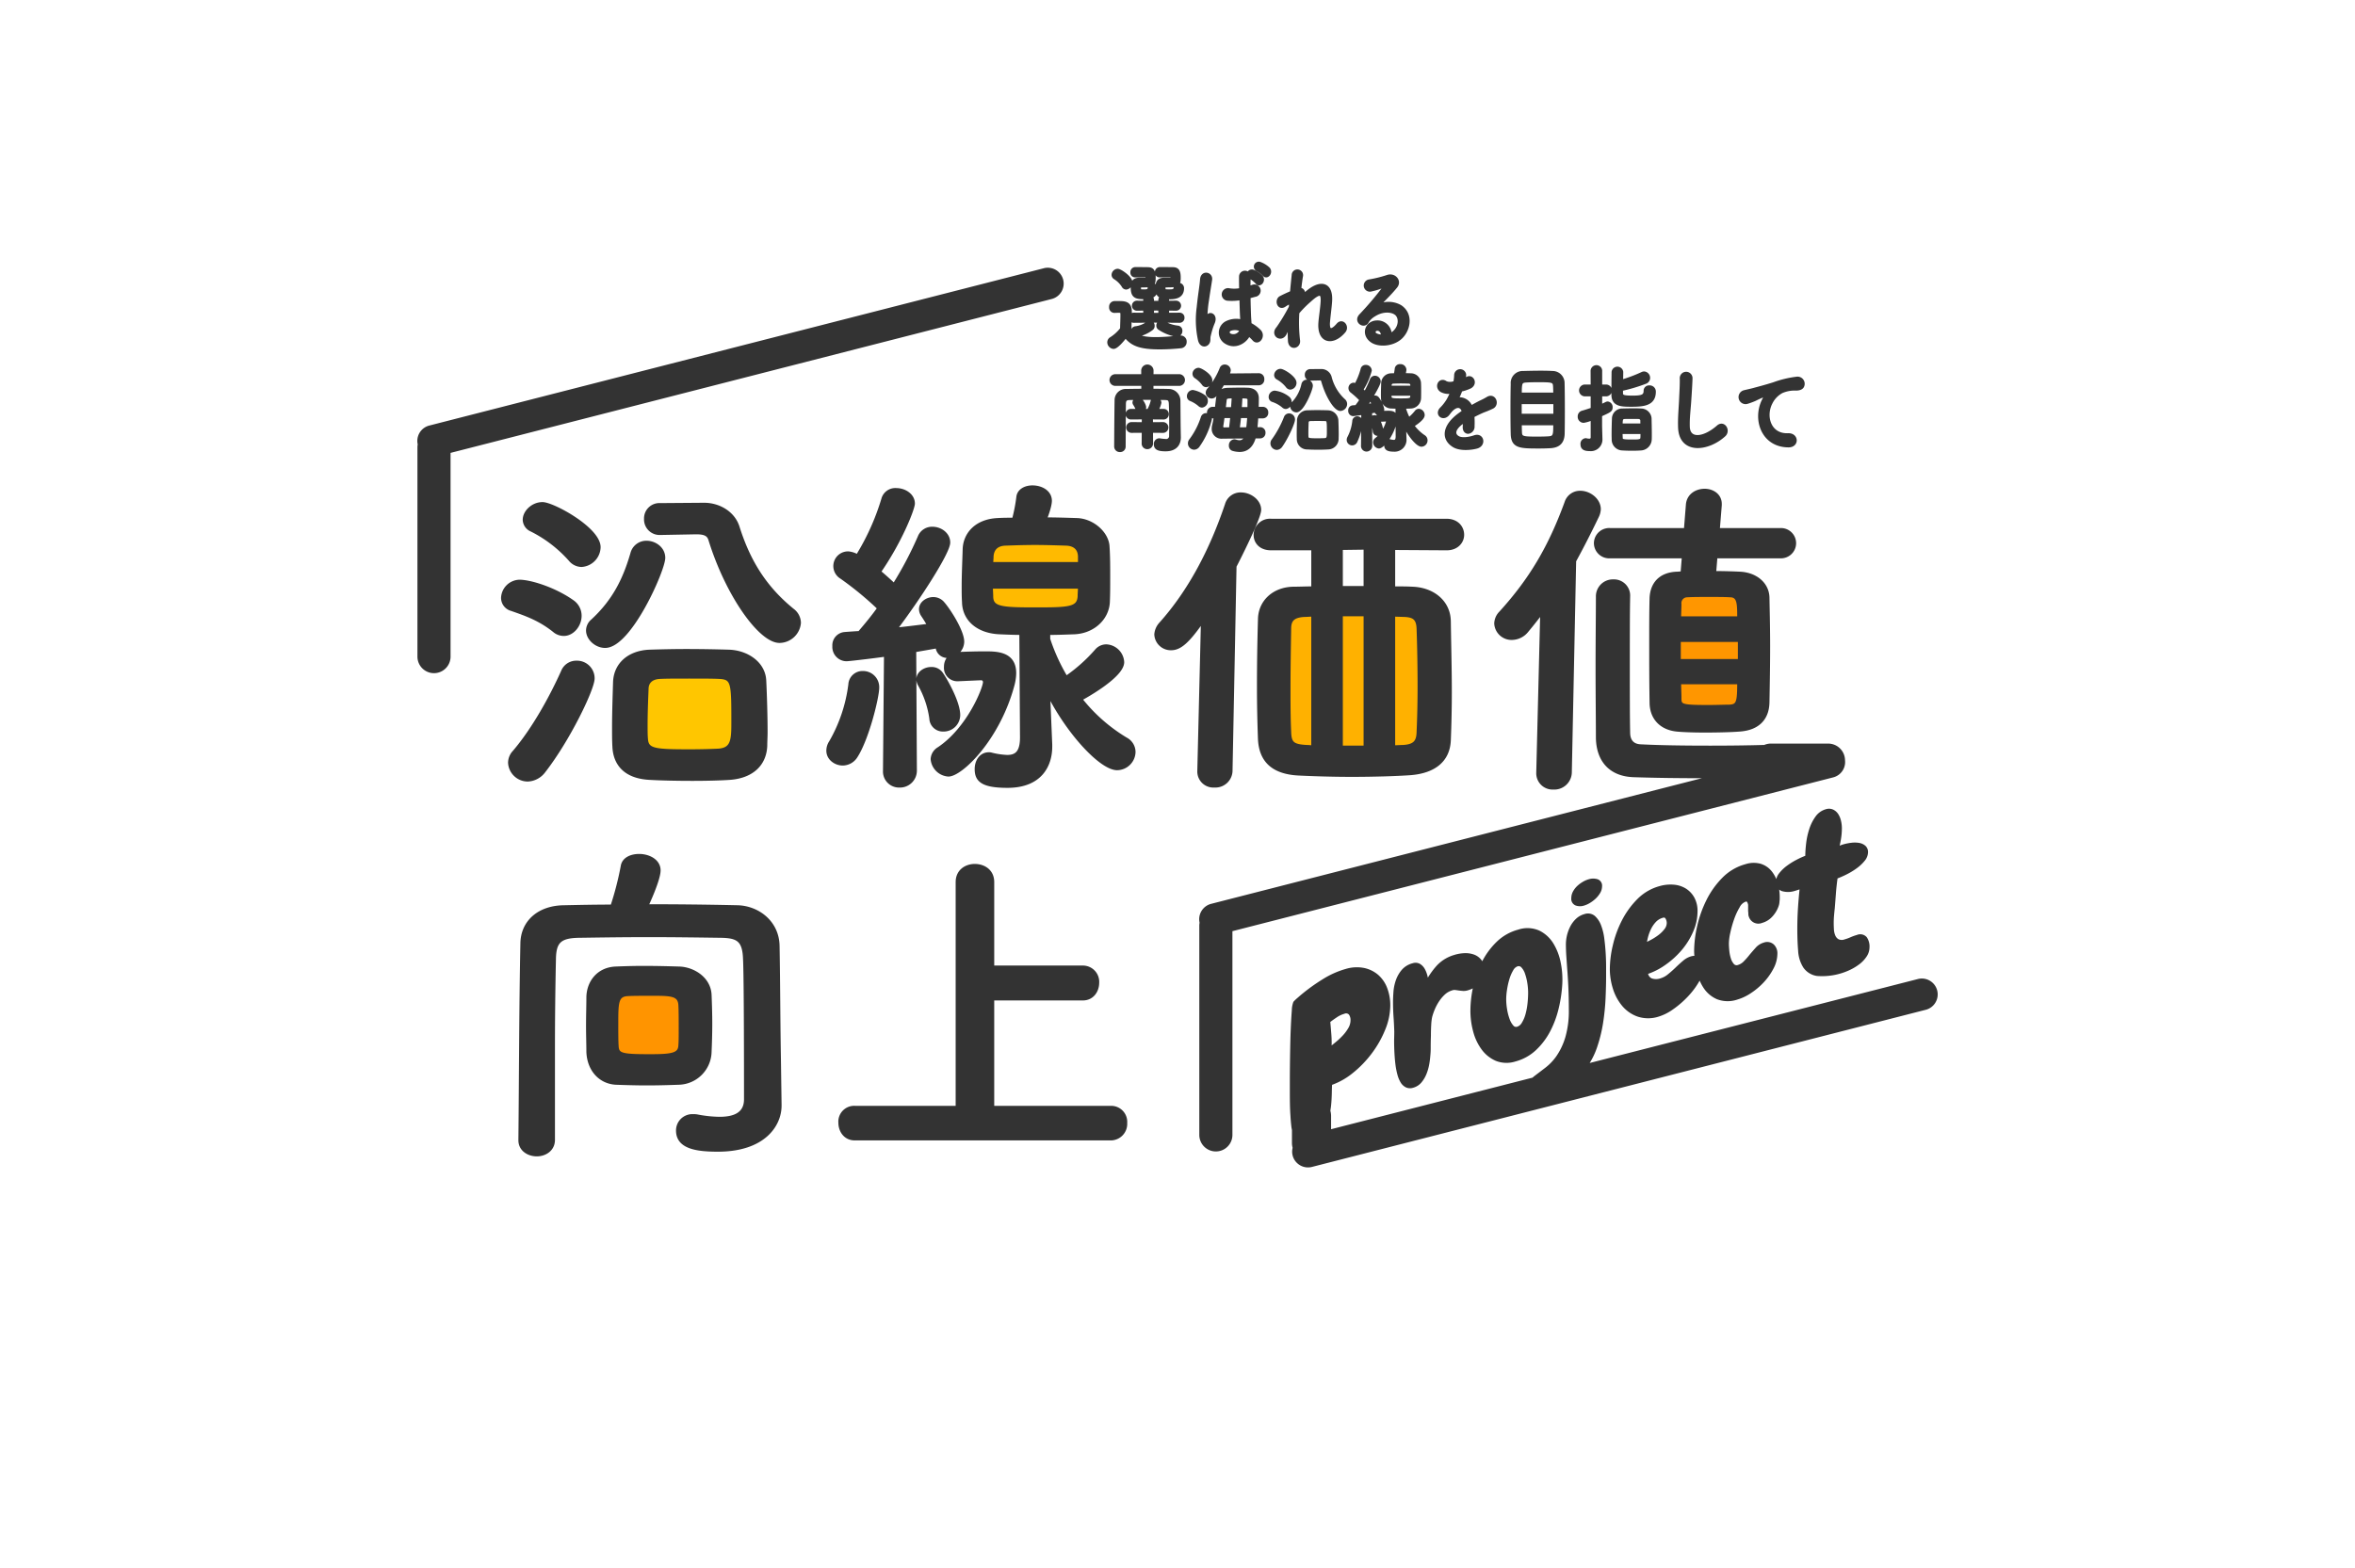 <svg id="logo-pc" xmlns="http://www.w3.org/2000/svg" xmlns:xlink="http://www.w3.org/1999/xlink" width="659" height="439" viewBox="0 0 659 439">
  <defs>
    <style>
      .cls-1 {
        fill: #fff;
        filter: url(#filter);
      }

      .cls-1, .cls-2, .cls-3, .cls-4, .cls-5, .cls-6, .cls-7 {
        fill-rule: evenodd;
      }

      .cls-2 {
        fill: #ffc600;
      }

      .cls-3 {
        fill: #ffba00;
      }

      .cls-4 {
        fill: #ffb100;
      }

      .cls-5 {
        fill: #ff9600;
      }

      .cls-6 {
        fill: #ff9400;
      }

      .cls-7 {
        fill: #333;
        stroke: #333;
        stroke-linejoin: round;
        stroke-width: 1px;
      }
    </style>
    <filter id="filter" x="471" y="283" width="659" height="439" filterUnits="userSpaceOnUse">
      <feOffset result="offset" dy="20" in="SourceAlpha"/>
      <feGaussianBlur result="blur" stdDeviation="6.325"/>
      <feFlood result="flood" flood-color="$shadowColor" flood-opacity="0.15"/>
      <feComposite result="composite" operator="in" in2="blur"/>
      <feBlend result="blend" in="SourceGraphic"/>
    </filter>
  </defs>
  <path id="base" class="cls-1" d="M574.455,311.125S692.5,302,802.68,302c115.433,0,223.26,9.13,223.26,9.13,33.44,0,60.54,32.81,60.54,73.282,0,0,3.52,49.588,3.52,97.808,0,50.109-3.52,98.923-3.52,98.923,0,40.472-27.1,73.282-60.54,73.282,0,0-112.17,7.585-229.758,7.585-107.719,0-221.727-7.585-221.727-7.585-33.44,0-60.549-32.81-60.549-73.282,0,0-3.906-53.1-3.906-104.073,0-47.255,3.906-92.658,3.906-92.658C513.906,343.935,541.015,311.125,574.455,311.125Z" transform="translate(-471 -283)"/>
  <path id="bg" class="cls-2" d="M647.9,469.453h31.365v26.775H647.9V469.453Z" transform="translate(-471 -283)"/>
  <path id="bg-2" data-name="bg" class="cls-3" d="M745.052,430.438h31.365v26.775H745.052V430.438Z" transform="translate(-471 -283)"/>
  <path id="bg-3" data-name="bg" class="cls-4" d="M827.672,451.858h44.37v44.37h-44.37v-44.37Z" transform="translate(-471 -283)"/>
  <path id="bg-4" data-name="bg" class="cls-5" d="M937.067,446.5h25.245v37.485H937.067V446.5Z" transform="translate(-471 -283)"/>
  <path id="bg-5" data-name="bg" class="cls-6" d="M639.482,558.193h25.245v23.715H639.482V558.193Z" transform="translate(-471 -283)"/>
  <path id="選ばれる_南海沿線を目指して" data-name="選ばれる 南海沿線を目指して" class="cls-7" d="M1009.91,565.123L838.035,609.137a3.946,3.946,0,0,1-4.826-2.8,3.894,3.894,0,0,1,.024-2.051,4.9,4.9,0,0,1-.206-1.339v-3.684c-0.068-.363-0.14-0.723-0.181-1.106q-0.175-1.62-.234-2.775-0.118-1.665-.147-3.3t-0.029-3.329v-2.84q0-2.077.029-4.75t0.088-5.586q0.058-2.913.176-5.434t0.263-4.317a6.382,6.382,0,0,1,.381-2.154q0.057-.073.351-0.36t0.644-.587q0.351-.3.644-0.558c0.2-.17.331-0.286,0.41-0.347a50.962,50.962,0,0,1,5.913-4.261,24.464,24.464,0,0,1,6.381-2.868,10.179,10.179,0,0,1,4.889-.262,8.256,8.256,0,0,1,3.746,1.838,8.691,8.691,0,0,1,2.371,3.5,12.977,12.977,0,0,1,.82,4.663,17.625,17.625,0,0,1-1.376,6.584,28.644,28.644,0,0,1-3.659,6.481,29.824,29.824,0,0,1-5.21,5.415,19.374,19.374,0,0,1-6.03,3.386q-0.06,1.069-.088,2.688t-0.2,3.422c-0.049.507-.143,1.026-0.21,1.537a4.91,4.91,0,0,1,.208,1.346v4.431l57.1-14.621c0.2-.165.375-0.334,0.589-0.5q1.464-1.106,3.19-2.429a15.221,15.221,0,0,0,3.191-3.425,19.338,19.338,0,0,0,2.459-5.272,26.826,26.826,0,0,0,1-7.914q0-2.985-.117-5.822t-0.351-5.758q-0.118-1.665-.234-3.36t-0.117-3.393a10.692,10.692,0,0,1,1.17-4.683,7.509,7.509,0,0,1,1.493-1.992,5.088,5.088,0,0,1,2.2-1.219,2.474,2.474,0,0,1,2.429.444,6.121,6.121,0,0,1,1.581,2.4,15.056,15.056,0,0,1,.878,3.622q0.264,2.066.381,4.052t0.117,3.685v2.635q0,2.752-.147,6.158a62.141,62.141,0,0,1-.7,6.955,39.817,39.817,0,0,1-1.727,6.915,20.243,20.243,0,0,1-2.659,5.148L1007.89,557.5A3.945,3.945,0,0,1,1009.91,565.123Zm-166.848,7.594a29.929,29.929,0,0,1,.029,3.973q0.936-.725,2.049-1.647a20.8,20.8,0,0,0,2.049-1.939,11.668,11.668,0,0,0,1.581-2.162,4.774,4.774,0,0,0,.644-2.373,3.038,3.038,0,0,0-.556-1.9,1.6,1.6,0,0,0-1.844-.37,7.645,7.645,0,0,0-2.225,1.051q-1.113.745-2.049,1.471Q842.916,570.826,843.062,572.717ZM984.1,545.026a2.7,2.7,0,0,0,1.112,1.3,2.654,2.654,0,0,0,2.108.094,12.229,12.229,0,0,0,1.7-.614,12.715,12.715,0,0,1,1.756-.629,1.91,1.91,0,0,1,2.195.45,4.025,4.025,0,0,1,.674,2.507,4.185,4.185,0,0,1-.732,2.339,8.275,8.275,0,0,1-1.844,1.971,14.369,14.369,0,0,1-2.488,1.533,17.82,17.82,0,0,1-9.075,1.706,5.146,5.146,0,0,1-3.454-2.123,9.142,9.142,0,0,1-1.376-4.422q-0.234-2.745-.234-6.2,0-2.751.176-5.581t0.527-6.087q-0.82.226-1.288,0.384t-0.761.238a5.665,5.665,0,0,1-3.25.075,1.986,1.986,0,0,1-1.375-2.139,3.434,3.434,0,0,1,.79-2.091,10.274,10.274,0,0,1,2.02-1.961,19.042,19.042,0,0,1,2.664-1.669,23.341,23.341,0,0,1,2.722-1.218,32.994,32.994,0,0,1,.234-3.694,20.2,20.2,0,0,1,.849-3.951,12.086,12.086,0,0,1,1.668-3.357,4.843,4.843,0,0,1,2.693-1.912,2.322,2.322,0,0,1,1.669.1,2.975,2.975,0,0,1,1.2,1.075,5.419,5.419,0,0,1,.7,1.71,8.645,8.645,0,0,1,.234,1.984,18.015,18.015,0,0,1-.176,2.449q-0.175,1.278-.644,3.221,0.995-.39,1.347-0.516c0.234-.084.448-0.153,0.644-0.207a13.644,13.644,0,0,1,2.078-.4,6.974,6.974,0,0,1,1.991.038,3.014,3.014,0,0,1,1.492.672,1.826,1.826,0,0,1,.586,1.449,3.365,3.365,0,0,1-.849,2.107,11.171,11.171,0,0,1-2.137,1.993,18.707,18.707,0,0,1-2.752,1.664,27.292,27.292,0,0,1-2.751,1.2q-0.351,2.5-.5,4.557t-0.322,4.158q-0.117,1.029-.205,2.076t-0.087,2.1q0,0.76.058,1.769A5.6,5.6,0,0,0,984.1,545.026Zm-29.228,6.4a4.824,4.824,0,0,0,.966,1.754,1.481,1.481,0,0,0,1.61.406,4.186,4.186,0,0,0,1.844-1.122,20.929,20.929,0,0,0,1.669-1.894q0.76-.912,1.668-1.923a4.315,4.315,0,0,1,2.079-1.332,2.253,2.253,0,0,1,2.312.417,2.877,2.877,0,0,1,.849,2.167,8.587,8.587,0,0,1-1.054,4.007,16.829,16.829,0,0,1-2.634,3.711,19.052,19.052,0,0,1-3.513,2.957,13.248,13.248,0,0,1-3.688,1.746,7.874,7.874,0,0,1-5.357-.106,8.1,8.1,0,0,1-3.542-3.036,13.2,13.2,0,0,1-1.412-2.945c-0.155.355-.333,0.715-0.537,1.081a21.59,21.59,0,0,1-3.162,4.265,25.828,25.828,0,0,1-4.069,3.52,13.414,13.414,0,0,1-3.981,2,8.971,8.971,0,0,1-5.532-.03,9.412,9.412,0,0,1-4.069-2.832,13.366,13.366,0,0,1-2.488-4.614,17.728,17.728,0,0,1-.849-5.415,29.132,29.132,0,0,1,.82-6.49,29.553,29.553,0,0,1,2.488-6.832,23.329,23.329,0,0,1,4.215-5.843,13.377,13.377,0,0,1,6.059-3.541,10.509,10.509,0,0,1,3.806-.373,7.045,7.045,0,0,1,3.161,1.032A6.412,6.412,0,0,1,944.7,534.5a7.268,7.268,0,0,1,.82,3.58,13.759,13.759,0,0,1-1.171,5.474,19.941,19.941,0,0,1-3.1,5.01,23.567,23.567,0,0,1-4.449,4.063,18.927,18.927,0,0,1-5.152,2.618,2.359,2.359,0,0,0,1.376,2.08,4.276,4.276,0,0,0,2.722.013,6.362,6.362,0,0,0,2.283-1.214q1.112-.891,2.166-1.913t2.079-1.889a5.515,5.515,0,0,1,2.078-1.158,3,3,0,0,1,1.328-.074c-0.055-.657-0.11-1.314-0.11-1.958a31.281,31.281,0,0,1,.819-6.7,31.649,31.649,0,0,1,2.518-7.162,23.755,23.755,0,0,1,4.361-6.176,13.888,13.888,0,0,1,6.352-3.738,6.9,6.9,0,0,1,3.952-.092,5.8,5.8,0,0,1,2.752,1.848,8.988,8.988,0,0,1,1.639,3.149,12.976,12.976,0,0,1,.556,3.77v0.585a3.313,3.313,0,0,1-.058.6,3.811,3.811,0,0,1-.059.631,3.954,3.954,0,0,1-.176.663,7.836,7.836,0,0,1-1.639,2.705,5.5,5.5,0,0,1-2.634,1.632,2.292,2.292,0,0,1-3.1-1.43,1.54,1.54,0,0,1-.117-0.641,5.274,5.274,0,0,0-.059-0.774v-1.7a2.606,2.606,0,0,0-.41-1.175,0.86,0.86,0,0,0-1-.194,3.581,3.581,0,0,0-1.9,1.782,18.583,18.583,0,0,0-1.58,3.42,30.786,30.786,0,0,0-1.083,3.84,15.511,15.511,0,0,0-.41,3.04q0,0.879.117,2.1A10.639,10.639,0,0,0,954.875,551.428Zm-21.62-4.941a15.8,15.8,0,0,0,2.166-1.386,9.118,9.118,0,0,0,1.756-1.742,3.284,3.284,0,0,0,.732-2.017,2.9,2.9,0,0,0-.41-1.468,1.023,1.023,0,0,0-1.288-.465,4.662,4.662,0,0,0-2.166,1.269,8.352,8.352,0,0,0-1.463,2.1,12.449,12.449,0,0,0-.908,2.445,11.988,11.988,0,0,0-.38,2.271Q932.113,547.093,933.255,546.487Zm-19.043-16.246a6.71,6.71,0,0,1,1.551-.661,3.7,3.7,0,0,1,2.078-.016,1.389,1.389,0,0,1,.966,1.52,3.182,3.182,0,0,1-.468,1.621,6.5,6.5,0,0,1-1.171,1.464,8.723,8.723,0,0,1-1.522,1.151,6.286,6.286,0,0,1-1.522.682,3.2,3.2,0,0,1-2.049-.022,1.492,1.492,0,0,1-.878-1.573,3.405,3.405,0,0,1,.439-1.672,5.682,5.682,0,0,1,1.112-1.419A7.912,7.912,0,0,1,914.212,530.241Zm-52.9,33.346q0-1.287.117-2.9a12.244,12.244,0,0,1,.644-3.134,8.607,8.607,0,0,1,1.552-2.739,5.49,5.49,0,0,1,2.839-1.718,2.024,2.024,0,0,1,1.7.177,3.37,3.37,0,0,1,1.142,1.266,7.449,7.449,0,0,1,.673,1.805,11.683,11.683,0,0,1,.293,1.852,21.717,21.717,0,0,1,3.161-4.588A10.243,10.243,0,0,1,878,550.8a10.677,10.677,0,0,1,2.781-.5,6.515,6.515,0,0,1,2.518.361,4.051,4.051,0,0,1,1.873,1.387,3.694,3.694,0,0,1,.586,1.216c0.1-.223.2-0.451,0.31-0.672a20.632,20.632,0,0,1,4.039-5.56,13.275,13.275,0,0,1,5.855-3.338,7.708,7.708,0,0,1,5.591.247,9.034,9.034,0,0,1,3.717,3.427,15.68,15.68,0,0,1,1.991,5.277,23.125,23.125,0,0,1,.41,5.859,37.94,37.94,0,0,1-.966,6.53,27.022,27.022,0,0,1-2.313,6.315,19.332,19.332,0,0,1-3.864,5.161,12.9,12.9,0,0,1-5.561,3.111,7.693,7.693,0,0,1-5.211-.147,9.211,9.211,0,0,1-3.747-3.009,14.227,14.227,0,0,1-2.283-4.845,21.776,21.776,0,0,1-.761-5.733,31.327,31.327,0,0,1,.761-6.62c0.049-.225.112-0.444,0.166-0.666a6.742,6.742,0,0,1-2.028,1.032,3.575,3.575,0,0,1-1.4.24q-0.585-.043-1.171-0.117-0.527-.088-1.053-0.149a2.584,2.584,0,0,0-1.171.175A5.611,5.611,0,0,0,874.982,561a10.9,10.9,0,0,0-1.639,1.915,13.8,13.8,0,0,0-1.258,2.307,16.382,16.382,0,0,0-.82,2.363,14.193,14.193,0,0,0-.264,2.209q-0.087,1.459-.087,3.1-0.06,1.715-.059,3.236a19.959,19.959,0,0,1-.117,2.432,20.578,20.578,0,0,1-.293,2.276,13.052,13.052,0,0,1-.732,2.573,8.251,8.251,0,0,1-1.317,2.236,4.078,4.078,0,0,1-2.107,1.34,2.3,2.3,0,0,1-1.727-.11,3.141,3.141,0,0,1-1.23-1.213,7.9,7.9,0,0,1-.819-2.028,19.82,19.82,0,0,1-.5-2.5q-0.175-1.356-.264-2.738t-0.117-2.631q-0.03-1.25,0-2.313t0.03-1.705q-0.06-2.033-.205-4.071T861.312,563.587Zm30.929,2.029a15.119,15.119,0,0,0,.732,2.814,5.893,5.893,0,0,0,1.142,1.969,1.464,1.464,0,0,0,1.551.48,2.828,2.828,0,0,0,1.61-1.321,9.506,9.506,0,0,0,1.083-2.522,18.988,18.988,0,0,0,.586-3.118,29.243,29.243,0,0,0,.175-3.063,17.918,17.918,0,0,0-.234-2.775,15.011,15.011,0,0,0-.673-2.713,5.268,5.268,0,0,0-1.113-1.919,1.486,1.486,0,0,0-1.551-.451A2.75,2.75,0,0,0,894,554.361a11.288,11.288,0,0,0-1.113,2.589,21.857,21.857,0,0,0-.673,3.024,18.392,18.392,0,0,0-.234,2.67A18.01,18.01,0,0,0,892.241,565.616ZM983.9,500.1L815.369,543.255v57.474a4.134,4.134,0,0,1-8.267,0v-58.62a4.089,4.089,0,0,1,.089-0.849A3.943,3.943,0,0,1,810,536.484l141.255-36.172q-2.085.009-4.168,0.012c-6.622,0-13.15-.093-18.839-0.279-6.715-.187-10.072-4.384-10.165-10.539,0-4.756-.093-12.217-0.093-19.678s0.093-14.921.093-19.771a4.249,4.249,0,0,1,4.383-4.383,4.033,4.033,0,0,1,4.2,4.29v0.093c-0.094,4.384-.094,11.751-0.094,19.119s0,14.641.094,18.838c0,2.332,1.119,3.73,3.45,3.824,5.316,0.279,12.217.373,19.492,0.373,4.987,0,10.185-.054,15.2-0.2a4.175,4.175,0,0,1,1.718-.374h16.065a4.205,4.205,0,0,1,4.2,4.168A3.934,3.934,0,0,1,983.9,500.1ZM973.1,391.819a9.234,9.234,0,0,0-3.513.734,7.138,7.138,0,0,0-3.018,3.065c-2.075,3.852-.5,9.354,4.786,9.144,2.476-.105,2.617,2.987.118,2.961-7.12-.026-9.572-7.284-7-12.55a9.28,9.28,0,0,1,.754-1.363c0.377-.55.259-0.524-0.189-0.367a30.759,30.759,0,0,0-2.97,1.31,20.633,20.633,0,0,1-2.122.786,1.472,1.472,0,1,1-.8-2.829c0.5-.131,1.863-0.419,2.617-0.629,1.155-.314,3.207-0.838,5.612-1.6a29,29,0,0,1,6.436-1.546,1.5,1.5,0,0,1,1.6,2.017C975.272,391.4,974.753,391.924,973.1,391.819Zm-32.024,10.795c-0.094-2.751.165-4.978,0.283-7.756,0.071-1.7.236-4.27,0.189-5.895a1.288,1.288,0,1,1,2.57-.052c-0.047,1.65-.212,4.139-0.33,5.895-0.165,2.777-.519,5.161-0.425,7.7,0.142,3.825,4.339,3.563,8.441-.026,1.533-1.337,2.971,1.074,1.627,2.279C948.836,408.928,941.292,409.688,941.079,402.614Zm-13.468-6.262c-2.9,0-5.187-.026-5.187-2.909,0-1.519.023-4.873,0.047-6.314a1.143,1.143,0,0,1,2.263-.026v0.026c0,0.707-.023,1.7-0.047,2.673a42.088,42.088,0,0,0,5.871-2.2,1.253,1.253,0,0,1,.5-0.131,1.291,1.291,0,0,1,1.2,1.31,1.236,1.236,0,0,1-.873,1.179,45.6,45.6,0,0,1-6.719,1.991V393c0,1.048.636,1.231,3.253,1.231,2.547,0,3.514-.314,3.514-1.834a1.006,1.006,0,0,1,1.108-1.021,1.222,1.222,0,0,1,1.32,1.257C933.859,396.011,931.077,396.352,927.611,396.352Zm-7.05-.393a0.839,0.839,0,0,1,.33-0.079,1.055,1.055,0,0,1,.873,1.153c0,0.786-.33.943-2.948,2.122v2.856c0,0.419.071,2.8,0.095,3.721v0.1a2.746,2.746,0,0,1-3.018,2.935c-1.25,0-2.122-.236-2.122-1.415a1.072,1.072,0,0,1,.919-1.2,0.6,0.6,0,0,1,.213.026,3.337,3.337,0,0,0,.754.1,0.826,0.826,0,0,0,.967-0.865v-5.345a9.283,9.283,0,0,1-2.476.786,1.175,1.175,0,0,1-1.155-1.257,1.14,1.14,0,0,1,.825-1.153c0.919-.262,1.863-0.577,2.806-0.891v-4.114h-2.24a1.162,1.162,0,0,1,0-2.305h2.24l-0.024-4.192a1.14,1.14,0,0,1,1.132-1.232,1.108,1.108,0,0,1,1.108,1.232v4.192h1.7a1.159,1.159,0,0,1,0,2.305h-1.7v3.3C919.453,396.483,920.042,396.221,920.561,395.959Zm9.6,12.628c-0.731.053-1.579,0.079-2.428,0.079-0.943,0-1.886-.026-2.641-0.079a2.555,2.555,0,0,1-2.593-2.515c0-.393-0.024-0.838-0.024-1.31,0-1.546.047-3.38,0.094-4.506a2.372,2.372,0,0,1,2.476-2.411c0.967-.026,2.169-0.052,3.277-0.052,0.731,0,1.391.026,1.957,0.052a2.467,2.467,0,0,1,2.382,2.227c0.023,1.1.07,2.882,0.07,4.376,0,0.6,0,1.179-.023,1.6A2.69,2.69,0,0,1,930.157,408.587Zm0.354-7.755a0.961,0.961,0,0,0-1.014-1.048c-0.5-.026-1.226-0.026-1.957-0.026s-1.438,0-1.91.026c-1.061.026-1.061,0.786-1.061,2.253h5.966C930.535,401.566,930.511,401.12,930.511,400.832Zm-5.965,3.144c0,0.6.023,1.179,0.047,1.546,0.024,0.838.259,1,3.112,1,1.981,0,2.782,0,2.83-1.048,0.023-.367.023-0.891,0.023-1.494h-6.012Zm-7.023,31.066a3.782,3.782,0,0,1,4.1-3.73H942.7l0.56-6.994c0.186-2.7,2.518-4.011,4.756-4.011,2.145,0,4.29,1.306,4.29,3.731v0.373l-0.559,6.9H969.1a3.74,3.74,0,1,1,0,7.461h-18l-0.373,4.57c2.8,0,5.5.093,7.367,0.186,4.29,0.28,7.461,2.984,7.554,6.715,0.094,4.663.187,9.139,0.187,13.523,0,5.315-.093,10.538-0.187,15.854-0.093,4.383-2.611,7.274-7.834,7.647-2.331.186-6.061,0.28-9.7,0.28-3.077,0-6.061-.094-7.927-0.28-4.383-.466-7.087-3.357-7.087-7.647C933,473.839,933,468.056,933,462.554c0-4.1,0-8.113.094-11.937,0.093-4.01,2.331-6.808,6.9-7.088,0.559,0,1.119-.093,1.772-0.093l0.373-4.663H921.627A3.782,3.782,0,0,1,917.523,435.042Zm23.5,43.273c0,2.238.186,2.518,8.113,2.518,2.145,0,4.29-.093,5.689-0.093,2.518-.093,2.8-1.026,2.8-6.715H940.931C940.931,475.517,941.025,476.916,941.025,478.315Zm-0.187-10.352h16.973v-5.782H940.838v5.782Zm0.187-15.854c0,1.212-.094,2.518-0.094,3.917h16.694c0-4.1,0-6.342-2.518-6.342-1.306-.093-3.544-0.093-5.875-0.093-2.239,0-4.57,0-6.062.093A2.127,2.127,0,0,0,941.025,452.109ZM918.456,425.53a4.992,4.992,0,0,1-.466,1.865q-3.078,6.435-6.435,12.59L910.342,499.3a4.4,4.4,0,0,1-4.663,4.2,4.058,4.058,0,0,1-4.29-4.1V499.3l1.119-45.137q-2.1,2.8-4.2,5.316a5.449,5.449,0,0,1-4.2,2.145,4.352,4.352,0,0,1-4.476-4.1,4.44,4.44,0,0,1,1.3-2.984c8.487-9.326,13.8-18.372,18.372-30.869a4.007,4.007,0,0,1,3.917-2.8C915.751,420.867,918.456,422.919,918.456,425.53Zm-13.721-17.571c-0.92.052-2,.078-3.089,0.078-5.352,0-7.309-.052-7.4-3.589-0.047-1.572-.071-4.192-0.071-6.865,0-2.646.024-5.371,0.071-7.1a2.874,2.874,0,0,1,3.041-3.144c0.967-.027,3.018-0.079,4.881-0.079,1.273,0,2.476.026,3.23,0.079a2.876,2.876,0,0,1,2.924,2.934c0.047,1.677.071,4.795,0.071,7.756,0,2.593-.024,5.056-0.048,6.366C908.272,406.832,907.022,407.854,904.735,407.959Zm-8.347-4.035c0.048,1.755.731,1.781,5.023,1.781,1.06,0,2.145-.026,2.923-0.078,1.816-.105,1.816-0.891,1.816-4.088h-9.809C896.341,402.509,896.365,403.347,896.388,403.924Zm9.714-12.655c-0.07-1.756-.613-1.782-4.739-1.782-1.3,0-2.522.026-3.277,0.079-1.65.105-1.745,0.55-1.745,3.825h9.809C906.15,392.553,906.126,391.819,906.1,391.269Zm0.071,4.349h-9.855v3.694h9.855v-3.694Zm-20.093,2.358c-0.991.419-2.052,0.943-3,1.441a23.231,23.231,0,0,1,.048,2.882,1.5,1.5,0,0,1-1.25,1.625c-0.59.026-1.132-.472-1.061-1.494,0.024-.55.047-1.153,0.047-1.7-0.212.131-.424,0.262-0.613,0.393-2.924,2.1-2.57,3.668-1.25,4.4,1.25,0.707,3.561.183,4.669-.21,2.075-.707,2.735,2.123.566,2.751-1.391.393-4.6,0.786-6.437-.366-3.183-1.992-2.617-5.529,1.65-8.647,0.331-.235.708-0.524,1.156-0.812-0.637-2.2-2.452-1.939-3.985.026-0.023.027-.071,0.079-0.094,0.105a5.471,5.471,0,0,1-.543.681c-1.3,1.284-3.017-.209-1.6-1.624a12.793,12.793,0,0,0,1.91-2.463,22.78,22.78,0,0,0,1.108-2.332,4.321,4.321,0,0,1-2.923-.288c-1.7-.943-0.543-3.406,1.108-2.175a3.28,3.28,0,0,0,2.216.053c0.094-.026.236-0.026,0.354-0.053a12.055,12.055,0,0,0,.259-2.2,1.187,1.187,0,0,1,2.358-.131,5.486,5.486,0,0,1-.189,1.52l-0.047.105a7.727,7.727,0,0,0,.99-0.472c1.3-.864,2.57,1.31.825,2.28a12.266,12.266,0,0,1-2.593.864,28.122,28.122,0,0,1-1.132,2.647,3.365,3.365,0,0,1,3.961,2.279c0.967-.55,1.957-1.1,2.877-1.546a17.376,17.376,0,0,0,1.839-.969c1.768-1.1,2.829,1.52,1.32,2.358A26.145,26.145,0,0,1,886.08,397.976Zm-17.288,9.563c-1.108,0-3.442-2.751-4.881-5.947l0.024,0.314,0.142,3.747v0.183a2.828,2.828,0,0,1-3.042,3.092c-1.792,0-2.193-.472-2.193-1.336a1.031,1.031,0,0,1,.873-1.179,0.53,0.53,0,0,1,.188.026,4.968,4.968,0,0,0,1.108.183c0.637,0,1.038-.314,1.038-1.519L862,396.9c-0.543,0-1.085-.026-1.6-0.052a2.4,2.4,0,0,1-2.452-2.385c-0.023-.419-0.023-0.812-0.023-1.231,0-1,.047-1.991.07-2.961a2.318,2.318,0,0,1,2.358-2.279c0.377-.027.755-0.027,1.132-0.027a14.133,14.133,0,0,0,.306-1.755,0.926,0.926,0,0,1,1.014-.786,1.143,1.143,0,0,1,1.25,1.074,4.883,4.883,0,0,1-.354,1.441c0.731,0,1.462.026,2.217,0.053a2.365,2.365,0,0,1,2.216,2.1c0.047,0.786.047,1.6,0.047,2.41,0,0.681,0,1.336-.024,1.939a2.491,2.491,0,0,1-2.357,2.411c-0.637.026-1.25,0.052-1.863,0.052v0.472a15.987,15.987,0,0,0,1.25,3.039,12.057,12.057,0,0,0,2.145-2.122,0.876,0.876,0,0,1,.708-0.367,1.27,1.27,0,0,1,1.131,1.257c0,1.127-2.8,2.8-2.97,2.909a12.333,12.333,0,0,0,3.206,3.144,1.173,1.173,0,0,1,.566,1.022A1.264,1.264,0,0,1,868.792,407.539Zm-2.641-16.689a0.913,0.913,0,0,0-.966-0.97c-0.755-.026-1.486-0.052-2.193-0.052s-1.415.026-2.1,0.052a0.934,0.934,0,0,0-.967,1c0,0.183-.024.367-0.024,0.576h6.248v-0.6Zm-0.023,3.144c0-.236.023-0.472,0.023-0.734H859.88c0,0.262.023,0.55,0.023,0.786,0.024,0.917.731,0.969,3.113,0.969S866.081,394.989,866.128,393.994Zm-11.294-15.638c-2.5-1.808-1.391-5.057,1.391-5.161a3.475,3.475,0,0,1,3.725,3.537,3.108,3.108,0,0,0,1.368-.839c1.721-1.7,1.65-4.192.306-5.188-1.226-.917-3.772-1.1-6.154.446a5.416,5.416,0,0,0-1.98,1.965c-0.849,1.389-3.207-.157-1.745-1.756a89.552,89.552,0,0,0,7.12-8.462c0.26-.367.024-0.262-0.165-0.158a17.563,17.563,0,0,1-3.961,1.337,1.222,1.222,0,1,1-.613-2.358,33.422,33.422,0,0,0,5.187-1.284c1.887-.6,3.443,1.257,2.264,2.725-0.755.943-1.7,1.965-2.641,2.934s-1.886,1.913-2.735,2.83a6.585,6.585,0,0,1,6.626-.079c3.395,2.253,2.287,6.865-.189,8.856C860.3,379.561,856.626,379.666,854.834,378.356Zm1.462-3.249a0.845,0.845,0,0,0-.331,1.625,3.882,3.882,0,0,0,1.981.393C857.97,375.919,857.333,375,856.3,375.107Zm-3.112,10.529a1.142,1.142,0,0,1,1.178,1.074,18.94,18.94,0,0,1-2.4,5.371c0.377,0.341.754,0.734,1.061,1.048a29.677,29.677,0,0,0,1.791-3.773,0.957,0.957,0,0,1,.92-0.681,1.123,1.123,0,0,1,1.132,1.1c0,0.786-2.146,4.454-3.773,6.839,0.92-.1,1.816-0.236,2.4-0.315-0.141-.288-0.306-0.576-0.448-0.812a0.911,0.911,0,0,1-.141-0.472,0.872,0.872,0,0,1,.9-0.812,0.857,0.857,0,0,1,.613.288,7.416,7.416,0,0,1,1.438,3.092,1.148,1.148,0,0,1-.542.97,0.4,0.4,0,0,1,.188-0.027c0.59-.026,1.274-0.052,1.981-0.052,0.825,0,2.051.026,2.051,1.572a4.256,4.256,0,0,1-.118.917c-1.037,4.3-3.678,7.074-4.55,7.074a1.285,1.285,0,0,1-1.132-1.231,1.023,1.023,0,0,1,.448-0.812,9.988,9.988,0,0,0,3.254-5.241,0.262,0.262,0,0,0-.26-0.288c-0.141,0-1.579.079-1.674,0.079a0.881,0.881,0,0,1-.825-1,1.116,1.116,0,0,1,.4-0.891,1.046,1.046,0,0,1-.283.053,0.726,0.726,0,0,1-.707-0.681l-0.024-.079c-0.377.079-.943,0.183-1.6,0.314L854.5,407.7a1.128,1.128,0,0,1-1.108,1.2,1.067,1.067,0,0,1-1.038-1.179V407.7l0.071-9.092c-1.2.183-2.641,0.367-2.782,0.367a0.949,0.949,0,0,1-.872-1.048,0.882,0.882,0,0,1,.754-0.97c0.283-.026.637-0.052,1.037-0.078,0.425-.55.92-1.2,1.392-1.939a23.6,23.6,0,0,0-2.665-2.437,1.081,1.081,0,0,1-.448-0.864,1,1,0,0,1,.943-1.022,1.447,1.447,0,0,1,.637.236,19.821,19.821,0,0,0,1.815-4.481A0.9,0.9,0,0,1,853.184,385.636ZM850.8,400.02a1.074,1.074,0,0,1,1.038,1.153,17.147,17.147,0,0,1-1.533,5.423,1.09,1.09,0,0,1-.919.577,1.04,1.04,0,0,1-1.038-1.022,1.3,1.3,0,0,1,.189-0.681,12.987,12.987,0,0,0,1.367-4.533A0.913,0.913,0,0,1,850.8,400.02Zm-4.721-2.489c-1.344,0-3.678-3.59-4.9-7.991a0.82,0.82,0,0,0-.99-0.551l-2.523.053H837.64a1.039,1.039,0,0,1-1.014-1.127,1.016,1.016,0,0,1,1.014-1.1l3.113-.027a2.462,2.462,0,0,1,2.381,1.782A13.147,13.147,0,0,0,847,395.094a1.316,1.316,0,0,1,.471,1A1.486,1.486,0,0,1,846.081,397.531Zm-5.635-24.441c0.118-1.389.542-4.219,0.613-5.791,0.071-1.86-.283-3.275-3.584-0.235a29.65,29.65,0,0,0-3.371,3.406,42.724,42.724,0,0,0,.188,7.781c0.283,1.808-2.192,2.411-2.381.21a45.908,45.908,0,0,1-.024-4.847c-0.495.943-.919,1.939-1.3,2.7-1.061,2.07-3.443.472-2.146-1.231a2.058,2.058,0,0,1,.189-0.236A52.167,52.167,0,0,0,832.147,369c0.047-.524.07-1.021,0.118-1.545a8.322,8.322,0,0,0-1.792.943c-1.627,1.153-2.358-1.415-1.085-2.07,0.849-.445,1.981-0.969,3.089-1.441,0.165-1.965.353-3.721,0.471-4.873a1.1,1.1,0,1,1,2.169.262c-0.165.943-.33,2.253-0.5,3.772,0.755-.1,1.415.682,1.061,1.913,0.283-.288.566-0.576,0.826-0.812,3.654-3.328,7.073-3.092,6.766,2.122-0.094,1.572-.471,4.349-0.589,5.843-0.236,2.987,1.155,2.672,2.735.812,1.2-1.415,2.688.5,1.7,1.729C844.124,379.3,839.9,378.88,840.446,373.09Zm-11.129,13.646c0.731,0,3.985,1.965,3.985,3.406a1.392,1.392,0,0,1-1.226,1.415,1.025,1.025,0,0,1-.8-0.445,9.271,9.271,0,0,0-2.735-2.332,0.9,0.9,0,0,1-.5-0.786A1.325,1.325,0,0,1,829.317,386.736Zm2.1,7.677a1.386,1.386,0,0,1,.542,1.126,1.367,1.367,0,0,1-1.132,1.442,0.978,0.978,0,0,1-.683-0.289,8.964,8.964,0,0,0-3.018-1.677,0.917,0.917,0,0,1-.613-0.89,1.282,1.282,0,0,1,1.179-1.284A7.557,7.557,0,0,1,831.416,394.413Zm-6.655-34.555a7.91,7.91,0,0,0-1.862-1.414,0.886,0.886,0,1,1,.707-1.625,6.982,6.982,0,0,1,2.287,1.415C826.789,359.23,825.539,360.8,824.761,359.858Zm-0.849.629c0.873,1.022-.424,2.542-1.155,1.572a8.008,8.008,0,0,0-1.839-1.467,1.244,1.244,0,0,1-.424-0.341v0.184c-0.047.733-.071,1.834-0.071,3.118,0.4-.131.825-0.236,1.2-0.367a1.242,1.242,0,1,1,.519,2.41c-0.566.158-1.132,0.315-1.7,0.446,0.023,2.043.094,4.087,0.141,5.371,0.024,0.655.118,1.52,0.141,2.358a11.189,11.189,0,0,1,2.665,1.913c1.344,1.362-.33,3.642-1.509,2.253a11.321,11.321,0,0,0-1.462-1.363c-0.9,2.07-3.772,3.826-6.342,2.2a3.094,3.094,0,0,1,.353-5.5,6.076,6.076,0,0,1,4.15-.314c0-.419-0.047-0.812-0.071-1.31-0.071-1.075-.118-3.092-0.188-5.162a14.588,14.588,0,0,1-3.867.184,1.268,1.268,0,1,1,.471-2.49,8.931,8.931,0,0,0,3.325-.078c-0.024-1.467-.047-2.8-0.024-3.616a1.156,1.156,0,0,1,2.146-.655,0.948,0.948,0,0,1,1.32-.838A7.159,7.159,0,0,1,823.912,360.487Zm-5.54,14.856a3.863,3.863,0,0,0-3.254-.157,0.921,0.921,0,0,0-.141,1.546,2.357,2.357,0,0,0,3.418-1.389h-0.023Zm-8.653.026c-0.189.655-.33,1.232-0.425,1.651-0.188.733,0.118,1.467-.471,2.1-0.613.629-1.674,0.524-2.075-.891a26.246,26.246,0,0,1-.377-9.2c0.306-3.171.825-6.105,0.943-7.808,0.141-2.122,2.617-1.6,2.381.052-0.165,1.179-.566,3.459-0.872,5.686a32.2,32.2,0,0,0-.448,5.476c0.047,0.471.07,0.55,0.306,0.026,0.071-.157.236-0.629,0.283-0.76,0.542-1.258,2.334-.367,1.486,1.6A16.99,16.99,0,0,0,809.719,375.369Zm0.023,14.066a1.4,1.4,0,0,1-1.2,1.441,0.952,0.952,0,0,1-.778-0.446,8.834,8.834,0,0,0-2.122-1.991,0.989,0.989,0,0,1-.448-0.812,1.24,1.24,0,0,1,1.179-1.179C806.96,386.448,809.742,388.1,809.742,389.435Zm-1.768,4.637a1.317,1.317,0,0,1,.519,1.1,1.338,1.338,0,0,1-1.132,1.415,1.008,1.008,0,0,1-.637-0.262,8.885,8.885,0,0,0-2.5-1.546,0.887,0.887,0,0,1-.589-0.865,1.235,1.235,0,0,1,1.131-1.258A7.956,7.956,0,0,1,807.974,394.072Zm-6.584-14.091c-1.485.157-3.7,0.314-5.941,0.314-5.942,0-7.781-1.179-9.479-3.223-0.66.839-2.452,3.092-3.371,3.092a1.381,1.381,0,0,1-1.25-1.363,1.153,1.153,0,0,1,.566-0.969,11.681,11.681,0,0,0,3.018-2.751c0.024-1.415.094-2.646,0.094-3.825,0-.917-0.023-1.206-0.99-1.206-0.377,0-.684.027-1.037,0.027a1,1,0,0,1-1.132-1.127,1.063,1.063,0,0,1,.943-1.179h1.438c1.674,0,2.971.21,2.971,2.463,0,1.52-.094,3.3-0.094,4.978a5.622,5.622,0,0,0,1.061,1.1,1.187,1.187,0,0,1-.165-0.628,0.811,0.811,0,0,1,.754-0.865,7.055,7.055,0,0,0,3.56-1.493,0.666,0.666,0,0,1,.448-0.184,1.029,1.029,0,0,1,.826,1.074,0.89,0.89,0,0,1-.354.76,10,10,0,0,1-4.079,1.834h-0.283c0.9,0.524,2.216,1.048,5.517,1.048,2.452,0,5.117-.288,6.908-0.445h0.118a1.171,1.171,0,0,1,1.132,1.257A1.252,1.252,0,0,1,801.39,379.981Zm-4.951-6.76a9.986,9.986,0,0,0,4.079,1.415,0.9,0.9,0,0,1,.849.969,1.122,1.122,0,0,1-1.061,1.179,12.387,12.387,0,0,1-4.81-1.886,0.851,0.851,0,0,1-.425-0.76,1.037,1.037,0,0,1,.92-1.048A0.974,0.974,0,0,1,796.439,373.221Zm4.645-2.2a0.85,0.85,0,0,1,.872.917,0.864,0.864,0,0,1-.872.917l-6.531-.052-6.272.052a0.864,0.864,0,0,1-.872-0.917,0.85,0.85,0,0,1,.872-0.917l3.136,0.026v-1.6l-2.264.026a0.9,0.9,0,0,1,0-1.808l2.264,0.026v-0.733a0.781,0.781,0,0,1,.5-0.734,7.778,7.778,0,0,1-.778.026c-2.334,0-3.23-.34-3.23-2.829,0-.839.023-2.175,1.862-2.175h1.368c0.684,0,.9,0,0.9-0.6,0-.366-0.047-0.471-0.377-0.5h-3.018a0.828,0.828,0,0,1-.826-0.917,0.9,0.9,0,0,1,.8-0.97h0.8c1.108,0,2.381.026,2.758,0.026,1.25,0,1.721.577,1.721,2.437,0,2.227-.542,2.227-3.678,2.227-0.377,0-.424.183-0.424,0.865,0,0.655.189,0.681,1.391,0.681,0.8,0,1.415-.052,1.462-0.865a0.831,0.831,0,0,1,.872-0.838,0.978,0.978,0,0,1,1.038.969,2.2,2.2,0,0,1-1.91,2.358,0.862,0.862,0,0,1,.778.839v0.733l1.132,0.027h1.084v-0.76a0.846,0.846,0,0,1,.8-0.839c-1.6-.34-1.6-1.572-1.6-2.384,0-1.179.023-2.489,1.839-2.489h1.438c0.849,0,.919-0.026.919-0.6,0-.366-0.047-0.471-0.377-0.5h-3.183a0.814,0.814,0,0,1-.8-0.891,0.909,0.909,0,0,1,.8-1h0.8c1.155,0,2.5.026,2.876,0.026,1.368,0,1.745.708,1.745,2.437,0,2.175-.448,2.227-3.8,2.227-0.448,0-.448.236-0.448,0.838,0,0.656.094,0.708,1.485,0.708,1.179,0,1.722-.052,1.769-1a0.831,0.831,0,0,1,.872-0.838,1.019,1.019,0,0,1,1.061,1c0,2.411-2.051,2.621-3.678,2.621-0.354,0-.684-0.027-1.014-0.053a0.781,0.781,0,0,1,.5.734v0.733l2.452-.026a0.9,0.9,0,0,1,0,1.808l-2.452-.026v1.6Zm-5.447-1.572-1.084-.026-1.132.026v1.6l1.155,0.026,1.061-.026v-1.6Zm-9.5-5.895a0.922,0.922,0,0,1-.8-0.551,7.329,7.329,0,0,0-2.311-2.279,0.931,0.931,0,0,1-.471-0.812,1.262,1.262,0,0,1,1.2-1.179c0.707,0,3.655,2.017,3.655,3.353A1.466,1.466,0,0,1,786.135,363.553Zm-14.386,96.483c-2.518.093-4.943,0.187-7.367,0.187V461.9a53.7,53.7,0,0,0,4.943,10.818,45.561,45.561,0,0,0,8.486-7.554,3.6,3.6,0,0,1,2.8-1.305,4.74,4.74,0,0,1,4.476,4.476c0,4.01-11.1,9.979-11.75,10.352a46.829,46.829,0,0,0,12.683,11.191,4.093,4.093,0,0,1,2.238,3.637,4.718,4.718,0,0,1-4.663,4.57c-4.383,0-13.616-9.792-19.3-21.17l0.094,1.119,0.559,13.336v0.653c0,4.943-2.611,11-12.03,11-7.088,0-8.673-1.679-8.673-4.756,0-2.145,1.212-4.2,3.45-4.2a2.32,2.32,0,0,1,.746.093,21.7,21.7,0,0,0,4.384.653c2.518,0,4.1-1.119,4.1-5.409l-0.187-29.19c-2.145,0-4.29-.094-6.341-0.187-5.876-.373-9.606-3.73-9.7-8.487-0.094-1.492-.094-2.891-0.094-4.383,0-3.544.187-7.087,0.28-10.538,0.187-4.1,3.264-7.834,9.326-8.114,1.492-.093,2.985-0.093,4.477-0.093a45.711,45.711,0,0,0,1.212-6.248c0.187-1.866,2.052-2.8,4.01-2.8,2.425,0,4.943,1.305,4.943,3.824,0,0.373-.093,1.771-1.4,5.129,2.891,0,5.782.093,8.767,0.186,4.569,0.094,8.579,3.824,8.766,7.461,0.186,2.8.186,5.689,0.186,8.58,0,2.425,0,4.756-.093,6.9C780.889,456.026,776.972,459.756,771.749,460.036Zm1.4-21.356c-0.093-2.052-1.305-3.358-3.823-3.451-2.985-.093-5.876-0.187-8.674-0.187s-5.595.094-8.3,0.187c-2.8.093-3.73,1.772-3.823,3.544,0,0.653-.094,1.306-0.094,2.052h24.714V438.68Zm-24.807,8.58c0,0.932.093,1.958,0.093,2.8,0.094,3.264,2.891,3.451,12.311,3.451s12.123-.093,12.31-3.637c0-.84.093-1.679,0.093-2.611H748.341Zm16.77-81.037L596.579,409.38v57.474a4.134,4.134,0,0,1-8.267,0v-58.62a4.089,4.089,0,0,1,.089-0.849,3.943,3.943,0,0,1,2.809-4.776L763.087,358.6A3.945,3.945,0,1,1,765.111,366.223ZM616.374,445.767c2.984,0,9.7,2.052,14.735,5.6a4.769,4.769,0,0,1,2.145,4.01c0,2.611-2.052,5.129-4.476,5.129a4.112,4.112,0,0,1-2.705-1.025c-4.1-3.265-7.927-4.57-11.937-5.969a3.293,3.293,0,0,1-2.425-3.171A4.783,4.783,0,0,1,616.374,445.767ZM628.5,470.948a4.041,4.041,0,0,1,3.823-2.519,4.435,4.435,0,0,1,4.57,4.477c0,2.891-6.808,17.066-13.709,25.926a5.909,5.909,0,0,1-4.476,2.425,5.027,5.027,0,0,1-5.037-4.756,4.4,4.4,0,0,1,1.213-2.985C620.384,487.081,625.327,478.035,628.5,470.948Zm0.28,65.939c4.383-.093,8.953-0.186,13.522-0.186a86.524,86.524,0,0,0,2.891-11.192c0.28-2.051,2.425-2.984,4.663-2.984,2.612,0,5.5,1.4,5.5,4.1,0,2.611-3.264,9.605-3.451,9.978,8.393,0,16.973.094,25.367,0.28,5.688,0.093,11.284,4.2,11.377,10.911,0.187,10.539.187,20.8,0.373,31.336l0.187,13.149v0.187c0,5.5-4.57,12.4-17.346,12.4-5.876,0-11.192-.746-11.192-5.409a4.068,4.068,0,0,1,4.29-4.1,5.338,5.338,0,0,1,1.213.093,35.412,35.412,0,0,0,6.155.653c4.1,0,7.367-1.212,7.367-5.409,0-31.429-.186-37.677-0.279-39.356-0.187-5.315-2.052-6.248-6.622-6.341-6.808-.094-13.616-0.187-20.237-0.187-6.715,0-13.243.093-19.585,0.187-5.316.093-6.808,1.585-6.9,6.341-0.186,8.487-.28,16.974-0.28,25.367v25.367c0,2.7-2.331,4.1-4.569,4.1-2.332,0-4.663-1.4-4.663-4.01v-0.093c0.186-17.347.186-36.651,0.559-55.024C617.213,541.084,621.783,536.98,628.778,536.887Zm14.362,17.16c2.238-.093,5.036-0.187,7.927-0.187,3.544,0,7.181.094,10.165,0.187,3.824,0.186,8.207,2.891,8.393,7.461,0.094,2.331.187,5.222,0.187,8.02,0,2.891-.093,5.689-0.187,7.834a8.921,8.921,0,0,1-8.673,8.766c-2.611.094-5.782,0.187-8.859,0.187s-6.156-.093-8.767-0.187c-4.57-.28-7.554-3.917-7.74-8.673,0-1.958-.094-4.663-0.094-7.367,0-2.8.094-5.689,0.094-8.021C635.679,558.057,638.29,554.327,643.14,554.047Zm0.466,21.636c0.093,2.611,1.212,2.891,9.326,2.891,6.248,0,8.3-.373,8.393-2.984,0.093-1.026.093-2.705,0.093-4.57,0-2.425,0-5.129-.093-6.715-0.186-3.077-2.611-3.077-8.113-3.077-2.425,0-4.943,0-6.622.093-2.984.187-3.077,2.238-3.077,7.927C643.513,571.673,643.513,574.191,643.606,575.683Zm9.046-110.331c2.891-.093,6.622-0.187,10.352-0.187,4.476,0,8.953.094,12.03,0.187,5.036,0.186,9.7,3.357,9.886,8.207,0.186,3.823.373,9.7,0.373,14.362,0,1.4-.093,2.7-0.093,3.823-0.187,5.036-3.637,8.58-9.979,9.047-2.705.186-6.528,0.279-10.445,0.279-4.383,0-8.86-.093-12.031-0.279-6.9-.373-9.7-4.1-9.885-8.86-0.093-1.585-.093-3.357-0.093-5.223,0-4.476.186-9.512,0.279-12.776C643.233,468.989,646.963,465.632,652.652,465.352Zm-0.839,24.434c0.186,3.264,2.331,3.451,12.31,3.451,3.078,0,6.155-.094,7.927-0.187,3.824-.28,4.1-2.7,4.1-7.554,0-11.471,0-12.777-3.917-12.963-1.959-.093-5.13-0.093-8.394-0.093-3.171,0-6.248,0-8.113.093-2.612.093-3.637,1.492-3.731,3.077-0.093,2.332-.28,6.715-0.28,10.352C651.719,487.454,651.719,488.76,651.813,489.786ZM633.72,441.2a4.187,4.187,0,0,1-3.171-1.586,36.075,36.075,0,0,0-10.818-8.3,3.18,3.18,0,0,1-1.958-2.8c0-2.238,2.331-4.476,5.036-4.476,2.891,0,15.761,6.994,15.761,12.124A5.174,5.174,0,0,1,633.72,441.2Zm18.186-6.342c2.331,0,4.756,1.679,4.756,4.29,0,3.357-9.419,24.714-16.32,24.714-2.518,0-4.85-2.145-4.85-4.383a3.559,3.559,0,0,1,1.306-2.7c6.155-5.689,9.046-11.751,11.1-18.838A4.083,4.083,0,0,1,651.906,434.856Zm17.813-.839c-0.467-1.493-1.586-1.959-3.917-1.959l-9.979.187H655.73a3.86,3.86,0,0,1-4.011-4.01,3.788,3.788,0,0,1,4.011-3.917l12.31-.094c4.2,0,8.207,2.425,9.419,6.342,2.891,9.139,7.274,16.694,15.3,23.222a4.511,4.511,0,0,1,1.865,3.544,5.583,5.583,0,0,1-5.5,5.129C683.8,462.461,674.568,449.684,669.719,434.017Zm39.173,40.568a3.456,3.456,0,0,1,3.544-3.264,4.016,4.016,0,0,1,4.1,4.1c0,2.8-2.891,14.455-6.061,19.305a4.395,4.395,0,0,1-3.638,2.051c-2.051,0-4.1-1.492-4.1-3.637a4.3,4.3,0,0,1,.746-2.424A42.874,42.874,0,0,0,708.892,474.585Zm25.46-3.078c1.026,1.4,4.85,7.927,4.85,11.658a4.148,4.148,0,0,1-4.2,4.1,3.3,3.3,0,0,1-3.451-3.171,26.784,26.784,0,0,0-3.171-9.419,3.44,3.44,0,0,1-.466-1.492c0-1.772,1.865-2.985,3.637-2.985A3.244,3.244,0,0,1,734.352,471.507Zm12.4-5.689c3.264,0,8.113.093,8.113,5.6a13.761,13.761,0,0,1-.466,3.264c-4.1,15.294-14.549,25.18-18,25.18a4.8,4.8,0,0,1-4.477-4.383,3.568,3.568,0,0,1,1.772-2.891c8.394-5.6,12.87-16.974,12.87-18.652a0.978,0.978,0,0,0-1.026-1.026c-0.559,0-6.248.28-6.621,0.28a3.25,3.25,0,0,1-3.264-3.544,3.805,3.805,0,0,1,1.585-3.171,4.694,4.694,0,0,1-1.119.187,2.773,2.773,0,0,1-2.8-2.425l-0.093-.28c-1.492.28-3.73,0.653-6.342,1.119l0.187,33.574a4.233,4.233,0,0,1-4.383,4.29,3.985,3.985,0,0,1-4.1-4.2v-0.093l0.28-32.361c-4.756.652-10.445,1.3-11,1.3a3.5,3.5,0,0,1-3.45-3.73,3.227,3.227,0,0,1,2.984-3.451c1.119-.093,2.518-0.186,4.1-0.28,1.679-1.958,3.638-4.29,5.5-6.9a91.073,91.073,0,0,0-10.539-8.673,3.61,3.61,0,0,1,1.959-6.715,6.186,6.186,0,0,1,2.518.84,66.736,66.736,0,0,0,7.181-15.948,3.525,3.525,0,0,1,3.73-2.611c2.239,0,4.663,1.492,4.663,3.824,0,1.4-3.544,10.538-9.512,19.118,1.492,1.212,2.984,2.611,4.2,3.73a101.217,101.217,0,0,0,7.088-13.429,3.765,3.765,0,0,1,3.637-2.425c2.239,0,4.477,1.585,4.477,3.917,0,2.8-8.487,15.854-14.922,24.341,3.637-.373,7.181-0.84,9.513-1.119-0.56-1.026-1.213-2.052-1.772-2.891a3.013,3.013,0,0,1-.56-1.679c0-1.679,1.772-2.891,3.544-2.891a3.554,3.554,0,0,1,2.425,1.026c1.585,1.678,5.689,7.927,5.689,11a4.012,4.012,0,0,1-2.145,3.451,1.821,1.821,0,0,1,.746-0.093C741.253,465.911,743.958,465.818,746.756,465.818ZM710.2,593.029h28.724V529.893c0-3.078,2.425-4.57,4.849-4.57,2.518,0,4.943,1.492,4.943,4.57v23.874h25.273a4.059,4.059,0,0,1,4.1,4.29c0,2.238-1.4,4.477-4.1,4.477H748.714v30.5h33.2a3.984,3.984,0,0,1,4.01,4.29,4.119,4.119,0,0,1-4.01,4.384H710.2c-2.7,0-4.1-2.239-4.1-4.477A3.931,3.931,0,0,1,710.2,593.029Zm77.446-189.367a1.009,1.009,0,0,1,0-2.018l3.348,0.026,0.024-1.781-3.584.026a0.983,0.983,0,0,1,0-1.965h2.122a0.983,0.983,0,0,1-.212-0.314,8.135,8.135,0,0,0-.825-1.6,0.707,0.707,0,0,1-.118-0.419,1.073,1.073,0,0,1,1.084-.917c0.9,0,1.745,1.834,1.745,2.306a1.172,1.172,0,0,1-.5.969h1.674c0.024-.052.047-0.078,0.071-0.131a9.315,9.315,0,0,0,1.014-2.594,0.749,0.749,0,0,1,.778-0.6A1.184,1.184,0,0,1,795.5,395.7a7.442,7.442,0,0,1-.92,2.253h2.051a0.983,0.983,0,0,1,0,1.965l-3.513-.026,0.024,1.781,3.348-.026a1.01,1.01,0,0,1,0,2.018l-3.348-.026,0.024,3.432a1.1,1.1,0,0,1-1.109,1.153,1.064,1.064,0,0,1-1.084-1.153l0.023-3.432Zm7.734,2.515c0.071,0,.118.026,0.188,0.026a10.465,10.465,0,0,0,1.486.157,1.323,1.323,0,0,0,1.6-1.388c0-.812.024-1.782,0.024-2.8,0-2.07-.024-4.349-0.1-6.052-0.047-1.389-.471-1.625-1.579-1.651-1.627-.026-3.325-0.052-4.975-0.052s-3.277.026-4.81,0.052c-1.3.026-1.627,0.419-1.65,1.651-0.048,3.223-.048,7.939-0.071,11.869a1.021,1.021,0,0,1-1.085,1.048,1.063,1.063,0,0,1-1.132-1.048c0.024-3.747.048-9.17,0.118-12.97a2.622,2.622,0,0,1,2.806-2.646c1.486-.026,3.065-0.052,4.669-0.052v-1.808h-7.758a1.14,1.14,0,0,1,0-2.28h7.734v-1.388a1.229,1.229,0,1,1,2.452,0l-0.024,1.388h7.781a1.145,1.145,0,0,1,0,2.28h-7.781v1.808c1.627,0,3.231,0,4.81.052a2.8,2.8,0,0,1,2.735,2.83c0.024,1.651.047,6.576,0.071,7.572l0.047,2.62v0.052c0,1.651-.849,3.38-3.772,3.38-2.217,0-2.782-.5-2.782-1.467A1.066,1.066,0,0,1,795.378,406.177Zm30.02-7.7a1.029,1.029,0,0,1-1.038,1.127h-1.744c-0.071,1.231-.165,2.41-0.283,3.458h1.32a0.985,0.985,0,0,1,.967,1.074,1,1,0,0,1-.967,1.075h-1.674c-0.684,2.593-2.1,3.8-4.1,3.8a7.092,7.092,0,0,1-1.863-.289,0.954,0.954,0,0,1-.637-1,1.159,1.159,0,0,1,1.014-1.258,1.617,1.617,0,0,1,.33.053,3.563,3.563,0,0,0,1.179.209,1.86,1.86,0,0,0,1.792-1.493l-6.578.052h-0.047a2.225,2.225,0,0,1-2.5-2.306,4.081,4.081,0,0,1,.118-0.89c0.189-.734.33-1.572,0.472-2.489h-0.825a1.013,1.013,0,0,1-1.085-1.075,1.087,1.087,0,0,1,1.085-1.152h1.108c0.094-.839.212-1.7,0.306-2.542,0.236-2.044.991-2.725,2.877-2.777,1.014-.026,2.263-0.053,3.466-0.053,0.731,0,1.438,0,2.051.027,1.556,0.052,2.617.838,2.617,2.462,0,0.839-.023,1.835-0.047,2.883h1.65A1.021,1.021,0,0,1,825.4,398.474Zm-12.591,3.8V402.4a0.713,0.713,0,0,0,.731.734l1.839-.026c0.165-1.127.283-2.332,0.4-3.59h-2.57C813.067,400.57,812.925,401.566,812.807,402.273Zm0.943-7.231c-0.07.655-.165,1.519-0.282,2.41h2.475c0.1-1.231.189-2.41,0.236-3.432C814.34,394.02,813.868,394.046,813.75,395.042Zm3.631,8.07,2.806-.027c0.142-1.048.26-2.279,0.33-3.563h-2.711C817.688,400.78,817.547,402.011,817.381,403.112Zm0.8-9.092c-0.047,1.022-.118,2.2-0.212,3.432h2.593c0.024-.891.024-1.729,0.024-2.463C820.588,394.02,819.951,394.02,818.183,394.02Zm-11.93,13.7a1.383,1.383,0,0,1-1.108.655,1.285,1.285,0,0,1-1.226-1.284,1.312,1.312,0,0,1,.306-0.838,21.8,21.8,0,0,0,3.3-6.393,1.029,1.029,0,0,1,.967-0.734,1.147,1.147,0,0,1,1.131,1.2A21.5,21.5,0,0,1,806.253,407.723Zm18.037-18.576a1.078,1.078,0,0,1-1.014,1.2H813.185a24.886,24.886,0,0,1-2.17,3.2,1.259,1.259,0,0,1-.943.5,1.174,1.174,0,0,1-1.179-1.127,1.358,1.358,0,0,1,.354-0.838,21.222,21.222,0,0,0,3.537-5.9,0.976,0.976,0,0,1,.943-0.655,1.176,1.176,0,0,1,1.179,1.153,3.883,3.883,0,0,1-.5,1.362l8.865-.079A1.069,1.069,0,0,1,824.29,389.147Zm18.231,9.2a2.484,2.484,0,0,1,2.5,2.306c0.047,1.074.094,2.725,0.094,4.035,0,0.393-.023.759-0.023,1.074a2.5,2.5,0,0,1-2.523,2.541c-0.684.053-1.65,0.079-2.641,0.079-1.108,0-2.24-.026-3.041-0.079a2.384,2.384,0,0,1-2.5-2.489c-0.024-.445-0.024-0.943-0.024-1.467,0-1.258.047-2.673,0.071-3.59a2.4,2.4,0,0,1,2.428-2.41c0.731-.026,1.674-0.052,2.617-0.052C840.611,398.291,841.743,398.317,842.521,398.343Zm-5.824,2.882c-0.023.655-.071,1.887-0.071,2.908,0,0.42,0,.786.024,1.075,0.047,0.917.589,0.969,3.112,0.969,0.778,0,1.556-.026,2-0.052,0.967-.079,1.038-0.76,1.038-2.123,0-3.222,0-3.589-.99-3.642-0.5-.026-1.3-0.026-2.122-0.026-0.8,0-1.58,0-2.052.026A0.872,0.872,0,0,0,836.7,401.225Zm-8.417,7.2a1.339,1.339,0,0,1-1.273-1.336,1.312,1.312,0,0,1,.306-0.838,28.8,28.8,0,0,0,3.443-6.341,1.021,1.021,0,0,1,.966-0.707,1.183,1.183,0,0,1,1.156,1.257c0,0.812-1.722,4.8-3.466,7.284A1.455,1.455,0,0,1,828.28,408.43Zm7.38-17.79a1.053,1.053,0,0,1,1.014-.865,1.207,1.207,0,0,1,1.2,1.206c0,0.943-2.381,6.943-4.126,6.943a1.293,1.293,0,0,1-1.226-1.232,1.044,1.044,0,0,1,.33-0.759A11.08,11.08,0,0,0,835.66,390.64Zm19.976,9.065a0.791,0.791,0,0,1,.707.367,8.615,8.615,0,0,1,1.226,3.275,1.105,1.105,0,0,1-1.061,1.153,0.87,0.87,0,0,1-.872-0.891,8.111,8.111,0,0,0-.8-2.646,1.036,1.036,0,0,1-.118-0.419A0.9,0.9,0,0,1,855.636,399.705Zm-28.952,36.83c-2.985,0-4.383-1.866-4.383-3.824a4.076,4.076,0,0,1,4.383-4.01h49.054c2.985,0,4.477,1.958,4.477,4.01,0,1.865-1.492,3.824-4.383,3.824h-0.094l-14.828-.094v11.192c1.959,0,3.73,0,5.316.093,5.689,0.186,10.165,3.73,10.258,9.139,0.094,6.808.28,13.15,0.28,19.865,0,4.29-.093,8.766-0.28,13.522-0.279,5.876-4.569,8.767-10.911,9.233-4.1.28-10.259,0.466-16.32,0.466-5.5,0-11-.186-14.829-0.373-7.46-.373-10.631-3.917-10.911-9.7-0.187-5.036-.28-9.885-0.28-14.735,0-6.248.093-12.4,0.28-18.838,0.093-4.85,3.917-8.487,9.419-8.58,1.679,0,3.451-.093,5.5-0.093v-11.1h-11.75Zm34.226,55.582c0.933,0,1.959-.093,2.705-0.093,3.357-.186,4.2-1.492,4.29-4.01,0.186-4.29.279-8.58,0.279-12.777q0-8.114-.279-16.227c-0.094-2.891-1.213-3.73-4.011-3.823l-2.984-.094v37.024Zm-14.642.094h6.808V455h-6.808v37.211Zm0-44.672h6.808V436.348l-6.808.093v11.1Zm-10.258,7.648c-3.264.186-4.2,1.4-4.2,3.823-0.093,5.5-.186,11.191-0.186,16.787,0,4.01,0,8.114.186,12.031,0.093,3.17.839,4.01,4.943,4.2,0.559,0,1.026.093,1.678,0.093V455.093C837.5,455.093,836.756,455.187,836.01,455.187Zm-21.73-30.963a4.015,4.015,0,0,1,4.01-2.891c2.425,0,5.13,1.866,5.13,4.384,0,2.238-6.155,14.362-6.9,15.76L815.4,498.832a4.293,4.293,0,0,1-4.569,4.1,3.984,3.984,0,0,1-4.29-4.011v-0.093l1.025-42.246c-4.2,6.061-6.434,7.927-8.859,7.927a4.128,4.128,0,0,1-4.2-3.917,4.927,4.927,0,0,1,1.306-2.985C803.928,448.565,809.99,437,814.28,424.224Z" transform="translate(-471 -283)"/>
</svg>
